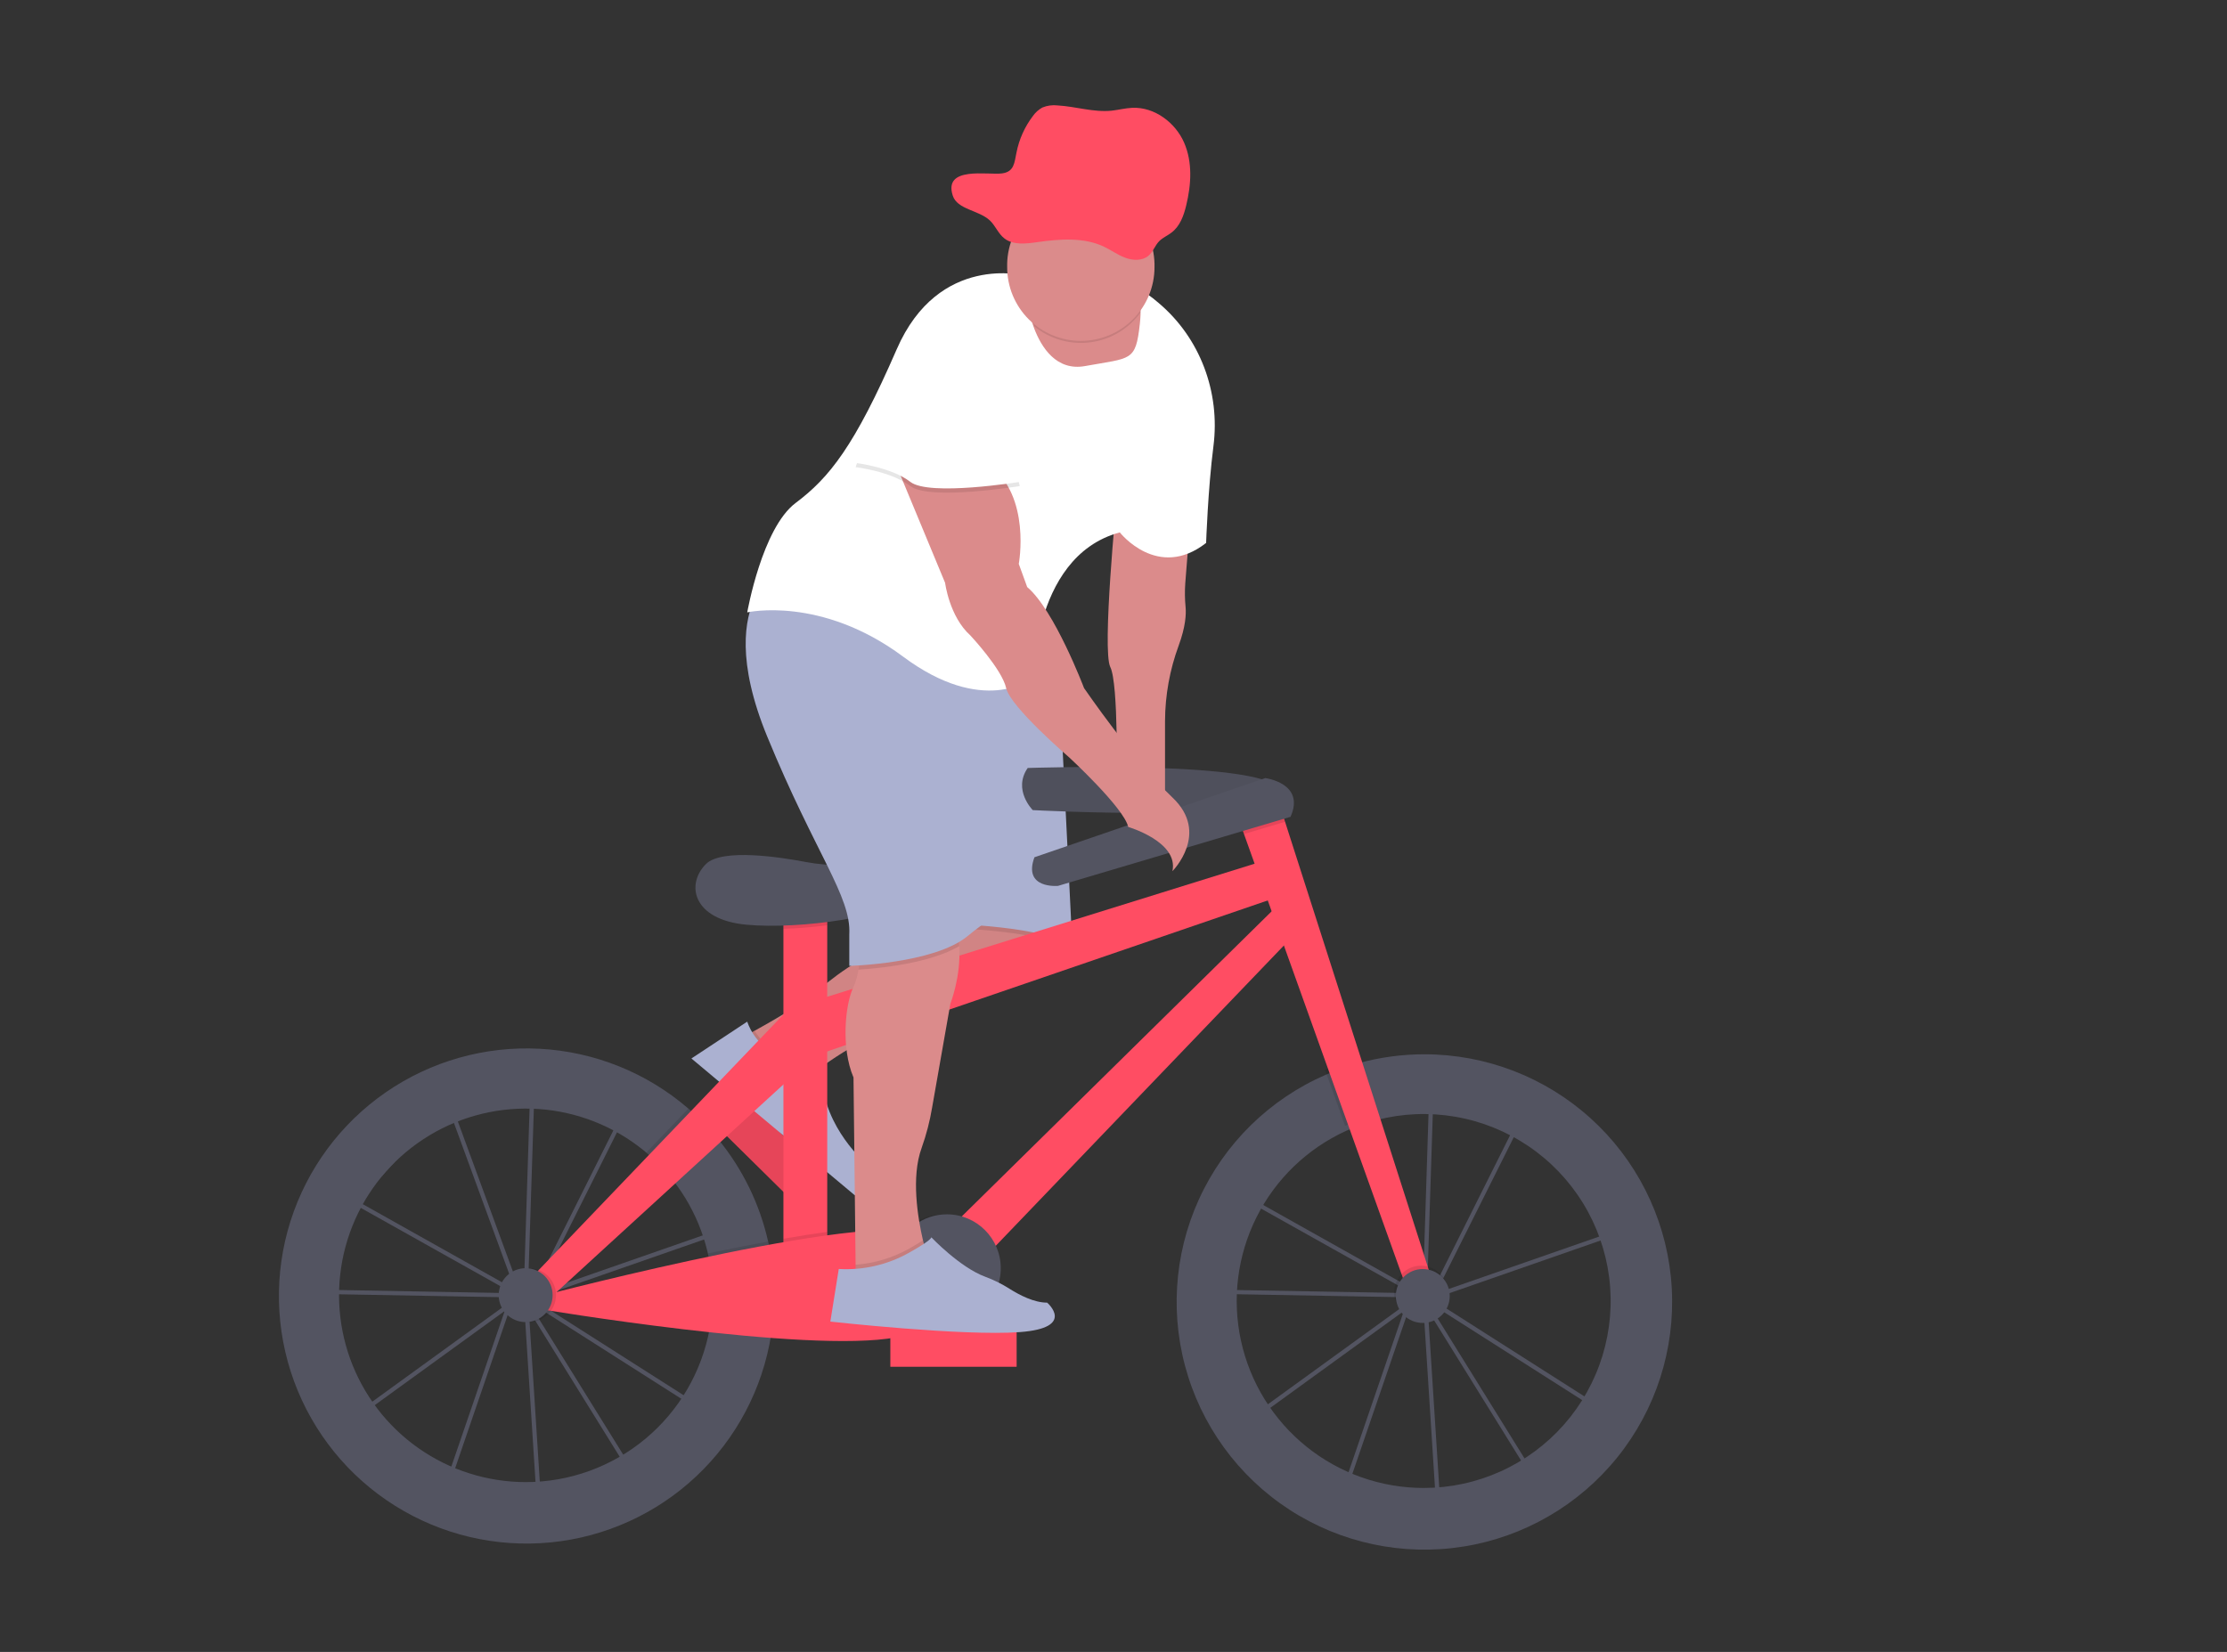 <svg viewBox="0 0 1058 785" fill="none" xmlns="http://www.w3.org/2000/svg">
        <rect x="0" y="0" width="1058" height="785" fill="#333333" stroke="none"/>
        <g id="bike 1">
            <g id="front-wheel">
                <path id="Vector"
                    d="M682.37 717.03L676.11 619.13L675.98 618.92L669.66 621.12L640.57 705.93L594.32 673.13L668.01 619.72L668.08 619.51L668.5 619.36L673.25 615.91L596.01 572.6L577.08 593.4L580.08 612.9L668.88 614.48V616.48L578.4 614.86L575 592.75L600.89 564.3L639.61 519.13L640.3 521L648.5 512L679.04 517.47V516.26L681.04 516.32V517.83L726.4 525.95L684.07 610.6L677.9 615.07V615.57V616.13L775.71 582.05L764.1 673.26L681.1 620.39L678.18 618.75L727.12 697.64L682.37 717.03ZM678.37 622.69L684.22 714.07L724.27 696.69L678.37 622.69ZM597.8 673.13L639.59 702.76L666.93 623.02L597.8 673.13ZM680.12 617.47L682.21 618.64L762.56 669.84L773.36 584.97L680.12 617.47ZM673.02 610.27L675.53 614.32L675.97 614L678.97 519.47L649.23 514.13L641.07 523.13L673.02 610.27ZM597.63 571.22L672.47 613.22L671.17 611.09L639.59 524.82L602.39 565.7L597.63 571.22ZM681 519.83L678 612.52L682.52 609.24L723.43 527.42L681 519.83Z"
                    fill="#535461" />
                <path id="Vector_2"
                    d="M676.757 501C666.144 500.988 655.578 502.415 645.347 505.24C640.071 506.695 634.904 508.523 629.887 510.71C603.157 522.297 581.674 543.387 569.594 569.898C557.514 596.41 555.697 626.459 564.492 654.233C573.287 682.008 592.071 705.533 617.209 720.259C642.348 734.984 672.054 739.863 700.582 733.952C729.109 728.04 754.431 711.759 771.648 688.257C788.865 664.755 796.754 635.702 793.789 606.72C790.823 577.738 777.215 550.885 755.595 531.356C733.975 511.828 705.881 501.012 676.747 501H676.757ZM676.357 707.09C656.076 707.082 636.408 700.137 620.62 687.407C604.831 674.678 593.872 656.931 589.562 637.113C585.252 617.295 587.851 596.599 596.928 578.463C606.004 560.326 621.011 545.84 639.457 537.41C644.149 535.262 649.021 533.532 654.017 532.24C666.229 529.07 678.977 528.537 691.411 530.678C703.845 532.818 715.681 537.581 726.13 544.652C736.58 551.722 745.404 560.937 752.015 571.683C758.627 582.429 762.873 594.46 764.473 606.975C766.073 619.49 764.989 632.202 761.293 644.265C757.598 656.329 751.375 667.467 743.04 676.939C734.704 686.41 724.447 693.998 712.951 699.196C701.455 704.395 688.984 707.086 676.367 707.09H676.357Z"
                    fill="#535461" />
            </g>
            <g id="back-wheel">
                <path id="Vector_3"
                    d="M255.23 716.99L248.96 619.05L248.83 618.84L242.51 621.04L213.43 705.89L167.18 673.1L240.85 619.69L240.92 619.48L241.34 619.33L246.09 615.88L168.85 572.57L149.93 593.37L152.93 612.87L241.75 614.49V616.49L151.27 614.87L147.85 592.73L173.75 564.27L212.5 519.07L213.19 520.94L221.39 511.94L251.85 517.4V516.19L253.85 516.25V517.76L299.21 525.88L256.92 610.49L250.75 614.96V615.46V616.02L348.55 581.94L336.94 673.15L253.94 620.28L251.02 618.64L299.96 697.52L255.23 716.99ZM251.23 622.65L257.08 714.03L297.13 696.65L251.23 622.65ZM170.65 673.08L212.44 702.71L239.78 622.97L170.65 673.08ZM252.97 617.42L255.06 618.59L335.41 669.79L346.21 584.92L252.97 617.42ZM245.87 610.22L248.38 614.27L248.82 613.95L251.82 519.42L222.08 514.1L213.92 523.1L245.87 610.22ZM170.45 571.16L245.29 613.16L243.99 611.03L212.41 524.76L175.22 565.63L170.45 571.16ZM253.85 519.77L250.85 612.49L255.37 609.21L296.28 527.39L253.85 519.77Z"
                    fill="#535461" />
                <path id="Vector_4"
                    d="M364.92 589.95C360.909 572.131 352.79 555.495 341.21 541.37C336.911 536.121 332.171 531.25 327.04 526.81C307.314 509.779 282.491 499.779 256.467 498.381C230.443 496.983 204.692 504.265 183.254 519.085C161.816 533.904 145.906 555.422 138.02 580.262C130.134 605.102 130.719 631.857 139.683 656.328C148.647 680.799 165.482 701.601 187.547 715.47C209.612 729.339 235.657 735.488 261.595 732.954C287.533 730.42 311.895 719.345 330.858 701.468C349.822 683.591 362.312 659.923 366.37 634.18C367.314 628.119 367.789 621.994 367.79 615.86C367.797 607.144 366.834 598.454 364.92 589.95ZM249.73 704.3C231.498 704.281 213.714 698.647 198.797 688.164C183.879 677.682 172.552 662.859 166.356 645.712C160.16 628.565 159.395 609.926 164.165 592.329C168.935 574.732 179.009 559.031 193.018 547.361C207.026 535.692 224.288 528.619 242.457 527.106C260.627 525.593 278.821 529.712 294.567 538.904C310.312 548.096 322.845 561.914 330.46 578.48C338.076 595.045 340.405 613.554 337.13 631.49C333.38 651.933 322.58 670.414 306.611 683.718C290.642 697.021 270.514 704.304 249.73 704.3V704.3Z"
                    fill="#535461" />
            </g>
            <g id="man">
                <path id="Vector_5" d="M387 554.303L344.293 512.159L330.947 525.683L373.654 567.827L387 554.303Z"
                    fill="#ff4d63" />
                <path id="Vector_6" opacity="0.1"
                    d="M387 554.303L344.293 512.159L330.947 525.683L373.654 567.827L387 554.303Z" fill="black" />
                <path id="Vector_7"
                    d="M354.48 491.99C354.48 491.99 379.27 478.91 388.85 470.49C394.617 465.444 400.818 460.917 407.38 456.96L438.48 438.03L503.48 433.03L506.48 444.03C506.48 444.03 511.48 460.03 461.48 474.03C411.48 488.03 386.48 510.03 386.48 510.03C386.48 510.03 354.48 520.99 354.48 491.99Z"
                    fill="#DB8B8B" />
                <path id="Vector_8" opacity="0.1"
                    d="M389.13 507.86C387.36 509.21 386.48 509.99 386.48 509.99C386.48 509.99 354.48 520.99 354.48 491.99C354.48 491.99 356.03 491.17 358.48 489.8C360.955 493.831 364.423 497.16 368.551 499.469C372.679 501.778 377.33 502.99 382.06 502.99H385.45L389.13 507.86Z"
                    fill="black" />
                <path id="Vector_9" opacity="0.05"
                    d="M505.54 449.55C502.76 455.44 493.17 465.12 461.48 473.99C420.87 485.36 396.75 501.99 389.13 507.86C387.36 509.21 386.48 509.99 386.48 509.99C386.48 509.99 354.48 520.99 354.48 491.99C354.48 491.99 356.03 491.17 358.48 489.8C365.91 485.73 381.64 476.8 388.82 470.45C394.586 465.403 400.787 460.875 407.35 456.92L438.45 437.99L450.03 437.1L503.45 432.99L506.45 443.99C506.45 443.99 507.15 446.14 505.54 449.55Z"
                    fill="black" />
                <path id="Vector_10"
                    d="M354.98 485.49L328.48 502.99L406.08 567.99C406.08 567.99 417.48 560.99 411.48 552.99C411.48 552.99 391.48 535.99 390.48 511.99L384.48 503.99H381.09C375.358 503.991 369.767 502.211 365.089 498.897C360.412 495.583 356.88 490.898 354.98 485.49V485.49Z"
                    fill="#ABB1D1" />
                <path id="Vector_11" opacity="0.1"
                    d="M505.54 449.55C489.54 441.82 450.48 440.99 450.48 440.99L450.06 437.1L503.48 432.99L506.48 443.99C506.48 443.99 507.15 446.14 505.54 449.55Z"
                    fill="black" />
                <path id="Vector_12"
                    d="M450.48 438.99C450.48 438.99 497.48 439.99 509.48 449.99L503.48 328.99H438.48L450.48 438.99Z"
                    fill="#ABB1D1" />
                <path id="Vector_13"
                    d="M488.24 364.95C488.24 364.95 605.89 360.95 608.29 376.16C610.69 391.37 490.64 384.96 490.64 384.96C490.64 384.96 481.04 375.35 488.24 364.95Z"
                    fill="#535461" />
                <path id="Vector_14" opacity="0.05"
                    d="M488.24 364.95C488.24 364.95 605.89 360.95 608.29 376.16C610.69 391.37 490.64 384.96 490.64 384.96C490.64 384.96 481.04 375.35 488.24 364.95Z"
                    fill="black" />
                <path id="Vector_15" d="M393 425.78H372.19V606.66H393V425.78Z" fill="#ff4d63" />
                <path id="Vector_16" opacity="0.1"
                    d="M393 425.77V439.7C386.08 440.6 379 441.17 372.19 441.39V425.77H393Z" fill="black" />
                <path id="Vector_17"
                    d="M391.44 410.78C388.52 410.554 385.616 410.164 382.74 409.61C371.46 407.45 343.02 402.92 335.37 410.61C325.77 420.21 328.97 437.02 354.58 439.42C380.19 441.82 424.21 435.42 433.02 425.81C433.02 425.77 417.09 412.75 391.44 410.78Z"
                    fill="#535461" />
                <path id="Vector_18" d="M387.4 475.4L605.9 407.37L613.1 424.18L389 501.01L387.4 475.4Z"
                    fill="#ff4d63" />
                <path id="Vector_19" d="M452.23 582.65L609.9 427.38L618.7 440.18L468.23 597.05L452.23 582.65Z"
                    fill="#ff4d63" />
                <path id="Vector_20" opacity="0.1"
                    d="M653.58 529.85C648.584 531.142 643.712 532.872 639.02 535.02L629.46 508.31C634.477 506.123 639.644 504.295 644.92 502.84L653.58 529.85Z"
                    fill="black" />
                <path id="Vector_21"
                    d="M680.33 608.26L669.13 614.66L590.99 396.33L587.49 386.56L605.9 376.15L610.51 390.53L680.33 608.26Z"
                    fill="#ff4d63" />
                <path id="Vector_22" opacity="0.1"
                    d="M610.51 390.53L590.99 396.33L587.49 386.56L605.9 376.15L610.51 390.53Z" fill="black" />
                <path id="Vector_23"
                    d="M491.44 407.37L601.09 369.75C601.09 369.75 620.3 372.15 613.09 388.16L502.65 420.97C502.65 420.97 485.85 422.57 491.44 407.37Z"
                    fill="#535461" />
                <path id="Vector_24" opacity="0.1"
                    d="M367.79 615.86C367.789 621.994 367.314 628.119 366.37 634.18C356.77 633.49 346.85 632.49 337.13 631.49C339.289 619.599 339.021 607.394 336.34 595.61C345.81 593.61 355.48 591.7 364.92 589.97C366.833 598.467 367.795 607.15 367.79 615.86V615.86Z"
                    fill="black" />
                <path id="Vector_25" opacity="0.1"
                    d="M393 585.38V606.65H372.19V588.65C379.39 587.4 386.39 586.29 393 585.38Z" fill="black" />
                <path id="Vector_26"
                    d="M258.54 615.49C258.54 615.49 426.62 571.49 440.22 588.28C453.82 605.07 468.23 627.49 425.85 635.49C383.47 643.49 255.37 621.88 255.37 621.88L258.54 615.49Z"
                    fill="#ff4d63" />
                <path id="Vector_27" opacity="0.1"
                    d="M341.21 541.37L319.85 560.92C316.067 556.064 311.791 551.614 307.09 547.64L327.03 526.81C332.164 531.249 336.908 536.12 341.21 541.37V541.37Z"
                    fill="black" />
                <path id="Vector_28" d="M252.94 606.66L378.59 475.4L382.6 505.81L259.34 618.66L252.94 606.66Z"
                    fill="#ff4d63" />
                <path id="Vector_29" opacity="0.1"
                    d="M251.34 628.27C258.415 628.27 264.15 622.535 264.15 615.46C264.15 608.385 258.415 602.65 251.34 602.65C244.265 602.65 238.53 608.385 238.53 615.46C238.53 622.535 244.265 628.27 251.34 628.27Z"
                    fill="black" />
                <path id="Vector_30"
                    d="M249.73 628.27C256.805 628.27 262.54 622.535 262.54 615.46C262.54 608.385 256.805 602.65 249.73 602.65C242.655 602.65 236.92 608.385 236.92 615.46C236.92 622.535 242.655 628.27 249.73 628.27Z"
                    fill="#535461" />
                <path id="Vector_31" opacity="0.1"
                    d="M675.13 627.07C682.205 627.07 687.94 621.335 687.94 614.26C687.94 607.185 682.205 601.45 675.13 601.45C668.055 601.45 662.32 607.185 662.32 614.26C662.32 621.335 668.055 627.07 675.13 627.07Z"
                    fill="black" />
                <path id="Vector_32"
                    d="M675.93 628.67C683.005 628.67 688.74 622.935 688.74 615.86C688.74 608.785 683.005 603.05 675.93 603.05C668.855 603.05 663.12 608.785 663.12 615.86C663.12 622.935 668.855 628.67 675.93 628.67Z"
                    fill="#535461" />
                <path id="Vector_33" opacity="0.1"
                    d="M448.22 628.27C462.364 628.27 473.83 616.804 473.83 602.66C473.83 588.516 462.364 577.05 448.22 577.05C434.076 577.05 422.61 588.516 422.61 602.66C422.61 616.804 434.076 628.27 448.22 628.27Z"
                    fill="black" />
                <path id="Vector_34"
                    d="M449.83 628.27C463.974 628.27 475.44 616.804 475.44 602.66C475.44 588.516 463.974 577.05 449.83 577.05C435.686 577.05 424.22 588.516 424.22 602.66C424.22 616.804 435.686 628.27 449.83 628.27Z"
                    fill="#535461" />
                <path id="Vector_35"
                    d="M442.992 600.736L442.984 600.742C439.977 602.991 439.362 607.253 441.611 610.26L461.937 637.441C464.186 640.448 468.448 641.063 471.455 638.814L471.463 638.808C474.471 636.559 475.085 632.297 472.836 629.29L452.51 602.109C450.261 599.102 446 598.487 442.992 600.736Z"
                    fill="#ff4d63" />
                <path id="Vector_36"
                    d="M565.48 246.99L563.1 277.1C562.826 280.914 562.876 284.744 563.25 288.55C563.56 291.92 563.25 297.82 559.95 306.82C555.713 318.317 553.523 330.467 553.48 342.72V376.99L530.48 372.99C530.48 372.99 531.48 324.99 527.48 316.99C523.48 308.99 530.48 237.99 530.48 237.99L565.48 246.99Z"
                    fill="#DB8B8B" />
                <path id="Vector_37"
                    d="M451.5 476.99L442.85 526.19C441.759 532.759 440.086 539.218 437.85 545.49C432.78 559.35 436.02 578.78 438.48 589.38C439.57 594.06 440.48 597.02 440.48 597.02L414.48 611.02L406.48 605.02V601.02L405.48 512.02C399.48 498.02 401.48 477.02 405.48 469.02C406.617 466.392 407.417 463.63 407.86 460.8C409.86 450.08 410.48 435.02 410.48 435.02C410.48 435.02 426.48 408.02 445.48 426.02C452.48 432.65 455.14 441.32 455.7 449.62C456.68 463.83 451.5 476.99 451.5 476.99Z"
                    fill="#DB8B8B" />
                <path id="Vector_38" opacity="0.1"
                    d="M455.7 449.59C441.83 457.83 417.7 460.16 407.86 460.77C409.86 450.05 410.48 434.99 410.48 434.99C410.48 434.99 426.48 407.99 445.48 425.99C452.48 432.62 455.14 441.29 455.7 449.59Z"
                    fill="black" />
                <path id="Vector_39"
                    d="M489.48 424.99C478.846 430.653 468.797 437.352 459.48 444.99C443.48 457.99 403.48 458.99 403.48 458.99V443.99C404.48 425.99 387.48 405.99 364.48 349.99C349.79 314.23 353.86 293.99 358.72 283.99C361.48 278.34 364.48 275.99 364.48 275.99L489.48 299.99L493.95 313.39L503.48 341.99C503.48 341.99 468.48 343.99 462.48 346.99C456.48 349.99 460.48 376.99 460.48 376.99C454.48 404.99 489.48 424.99 489.48 424.99Z"
                    fill="#ABB1D1" />
                <path id="Vector_40" opacity="0.1"
                    d="M493.95 313.39C493.48 318.06 493.48 320.99 493.48 320.99C493.48 320.99 470.48 339.99 431.48 310.99C392.48 281.99 357.48 289.99 357.48 289.99C357.48 289.99 357.89 287.67 358.72 283.99C361.48 278.34 364.48 275.99 364.48 275.99L489.48 299.99L493.95 313.39Z"
                    fill="black" />
                <path id="Vector_41"
                    d="M576.48 212C573.87 232.35 573 258 573 258C550 276 532 253 532 253C510.28 258.83 500.07 277.84 495.26 294.43C492.684 303.404 491.252 312.667 491 322C491 322 484.92 327 473.72 328C463.13 328.89 447.95 326.13 429 312C390 283 355 291 355 291C355 291 362 251 378 239C394 227 406 212 426 166C446 120 487 131 487 131C487 131 489 122 526 131C535.012 133.362 543.354 137.781 550.37 143.91C570.16 160.55 579.76 186.36 576.48 212Z"
                    fill="white" />
                <path id="Vector_42"
                    d="M541.85 149.49C541.8 150.82 541.69 152.3 541.51 153.95C539.51 171.95 537.51 169.95 515.51 173.95C501.83 176.44 494.72 165.01 491.3 156.01C490.062 152.75 489.128 149.382 488.51 145.95L536.51 137.95C536.51 137.95 542.26 136.34 541.85 149.49Z"
                    fill="#DB8B8B" />
                <path id="Vector_43"
                    d="M427 223.969L449 276.969C449 276.969 451 292.969 461 301.969C461 301.969 476 317.969 478 326.969C480 335.969 508 359.969 508 359.969C508 359.969 534 383.969 536 392.969C536 392.969 560 399.969 557 413.969C557 413.969 575 395.969 557 378.969C539 361.969 515 326.969 515 326.969C515 326.969 501 289.969 488 278.969L484 267.969C484 267.969 490 235.969 470 220.969C450 205.969 427 223.969 427 223.969Z"
                    fill="#DB8B8B" />
                <path id="Vector_44" opacity="0.1"
                    d="M440.48 596.99L414.48 610.99L406.48 604.99V600.99C415.464 600.352 424.193 597.718 432.03 593.28C434.43 591.92 436.69 590.58 438.5 589.4C439.55 594.03 440.48 596.99 440.48 596.99Z"
                    fill="black" />
                <path id="Vector_45" opacity="0.1"
                    d="M470.48 175.99L484.48 230.99C484.48 230.99 441.48 237.99 432.48 230.99C423.48 223.99 406.48 221.99 406.48 221.99C406.48 221.99 424.48 169.99 434.48 163.99C444.48 157.99 470.48 175.99 470.48 175.99Z"
                    fill="black" />
                <path id="Vector_46"
                    d="M470.48 173.99L484.48 228.99C484.48 228.99 441.48 235.99 432.48 228.99C423.48 221.99 406.48 219.99 406.48 219.99C406.48 219.99 424.48 167.99 434.48 161.99C444.48 155.99 470.48 173.99 470.48 173.99Z"
                    fill="white" />
                <path id="Vector_47" opacity="0.1"
                    d="M541.85 148.49C539.049 152.356 535.487 155.609 531.383 158.047C527.278 160.485 522.718 162.058 517.983 162.669C513.248 163.28 508.439 162.915 503.85 161.598C499.261 160.281 494.99 158.039 491.3 155.01C490.062 151.75 489.128 148.382 488.51 144.95L536.51 136.95C536.51 136.95 542.26 135.34 541.85 148.49Z"
                    fill="black" />
                <path id="Vector_48"
                    d="M548.48 126.99C548.48 136.273 544.793 145.175 538.229 151.739C531.665 158.303 522.763 161.99 513.48 161.99C504.197 161.99 495.295 158.303 488.731 151.739C482.168 145.175 478.48 136.273 478.48 126.99C478.48 126.41 478.48 125.83 478.48 125.25C478.711 115.967 482.62 107.157 489.346 100.756C496.073 94.356 505.067 90.889 514.35 91.12C523.633 91.351 532.443 95.26 538.844 101.986C545.245 108.713 548.711 117.707 548.48 126.99V126.99Z"
                    fill="#DB8B8B" />
                <path id="Vector_49" d="M482.98 630.49H422.98V649.49H482.98V630.49Z" fill="#ff4d63" />
                <path id="Vector_50"
                    d="M431.99 595.23C437.36 592.23 442.07 589.23 442.48 587.99C442.48 587.99 456.03 602.29 468.1 606.73C472.159 608.229 476.044 610.16 479.69 612.49C484.47 615.49 491.29 619.02 497.48 619.02C497.48 619.02 511.48 631.02 484.48 633.02C457.48 635.02 394.48 628.02 394.48 628.02L398.48 603.02C410.167 603.705 421.804 601 431.99 595.23Z"
                    fill="#ABB1D1" />
                    <path id="Vector_51"
                        d="M452.624 92.927C454.754 99.607 464.984 99.817 470.234 104.737C472.964 107.297 474.234 111.077 477.234 113.357C481.404 116.537 487.424 115.837 492.734 115.077C503.424 113.557 514.904 112.647 524.544 117.257C527.964 118.887 531.034 121.167 534.604 122.497C538.174 123.827 542.604 123.987 545.504 121.627C547.824 119.737 548.674 116.627 550.774 114.547C552.404 112.907 554.674 111.987 556.534 110.547C560.614 107.467 562.374 102.447 563.534 97.647C565.934 87.767 566.624 77.117 562.534 67.747C558.444 58.377 548.604 50.747 537.864 51.237C534.574 51.387 531.364 52.237 528.084 52.597C519.534 53.467 511.084 50.597 502.504 50.107C500.015 49.804 497.49 50.148 495.174 51.107C493.427 52.078 491.92 53.427 490.764 55.057C486.836 60.202 484.146 66.184 482.904 72.537C481.904 77.327 481.854 81.667 475.984 82.407C469.314 83.287 448.114 78.797 452.624 92.927Z"
                        fill="#ff4d63" /> 
                    
            </g>
        </g>
    </svg>